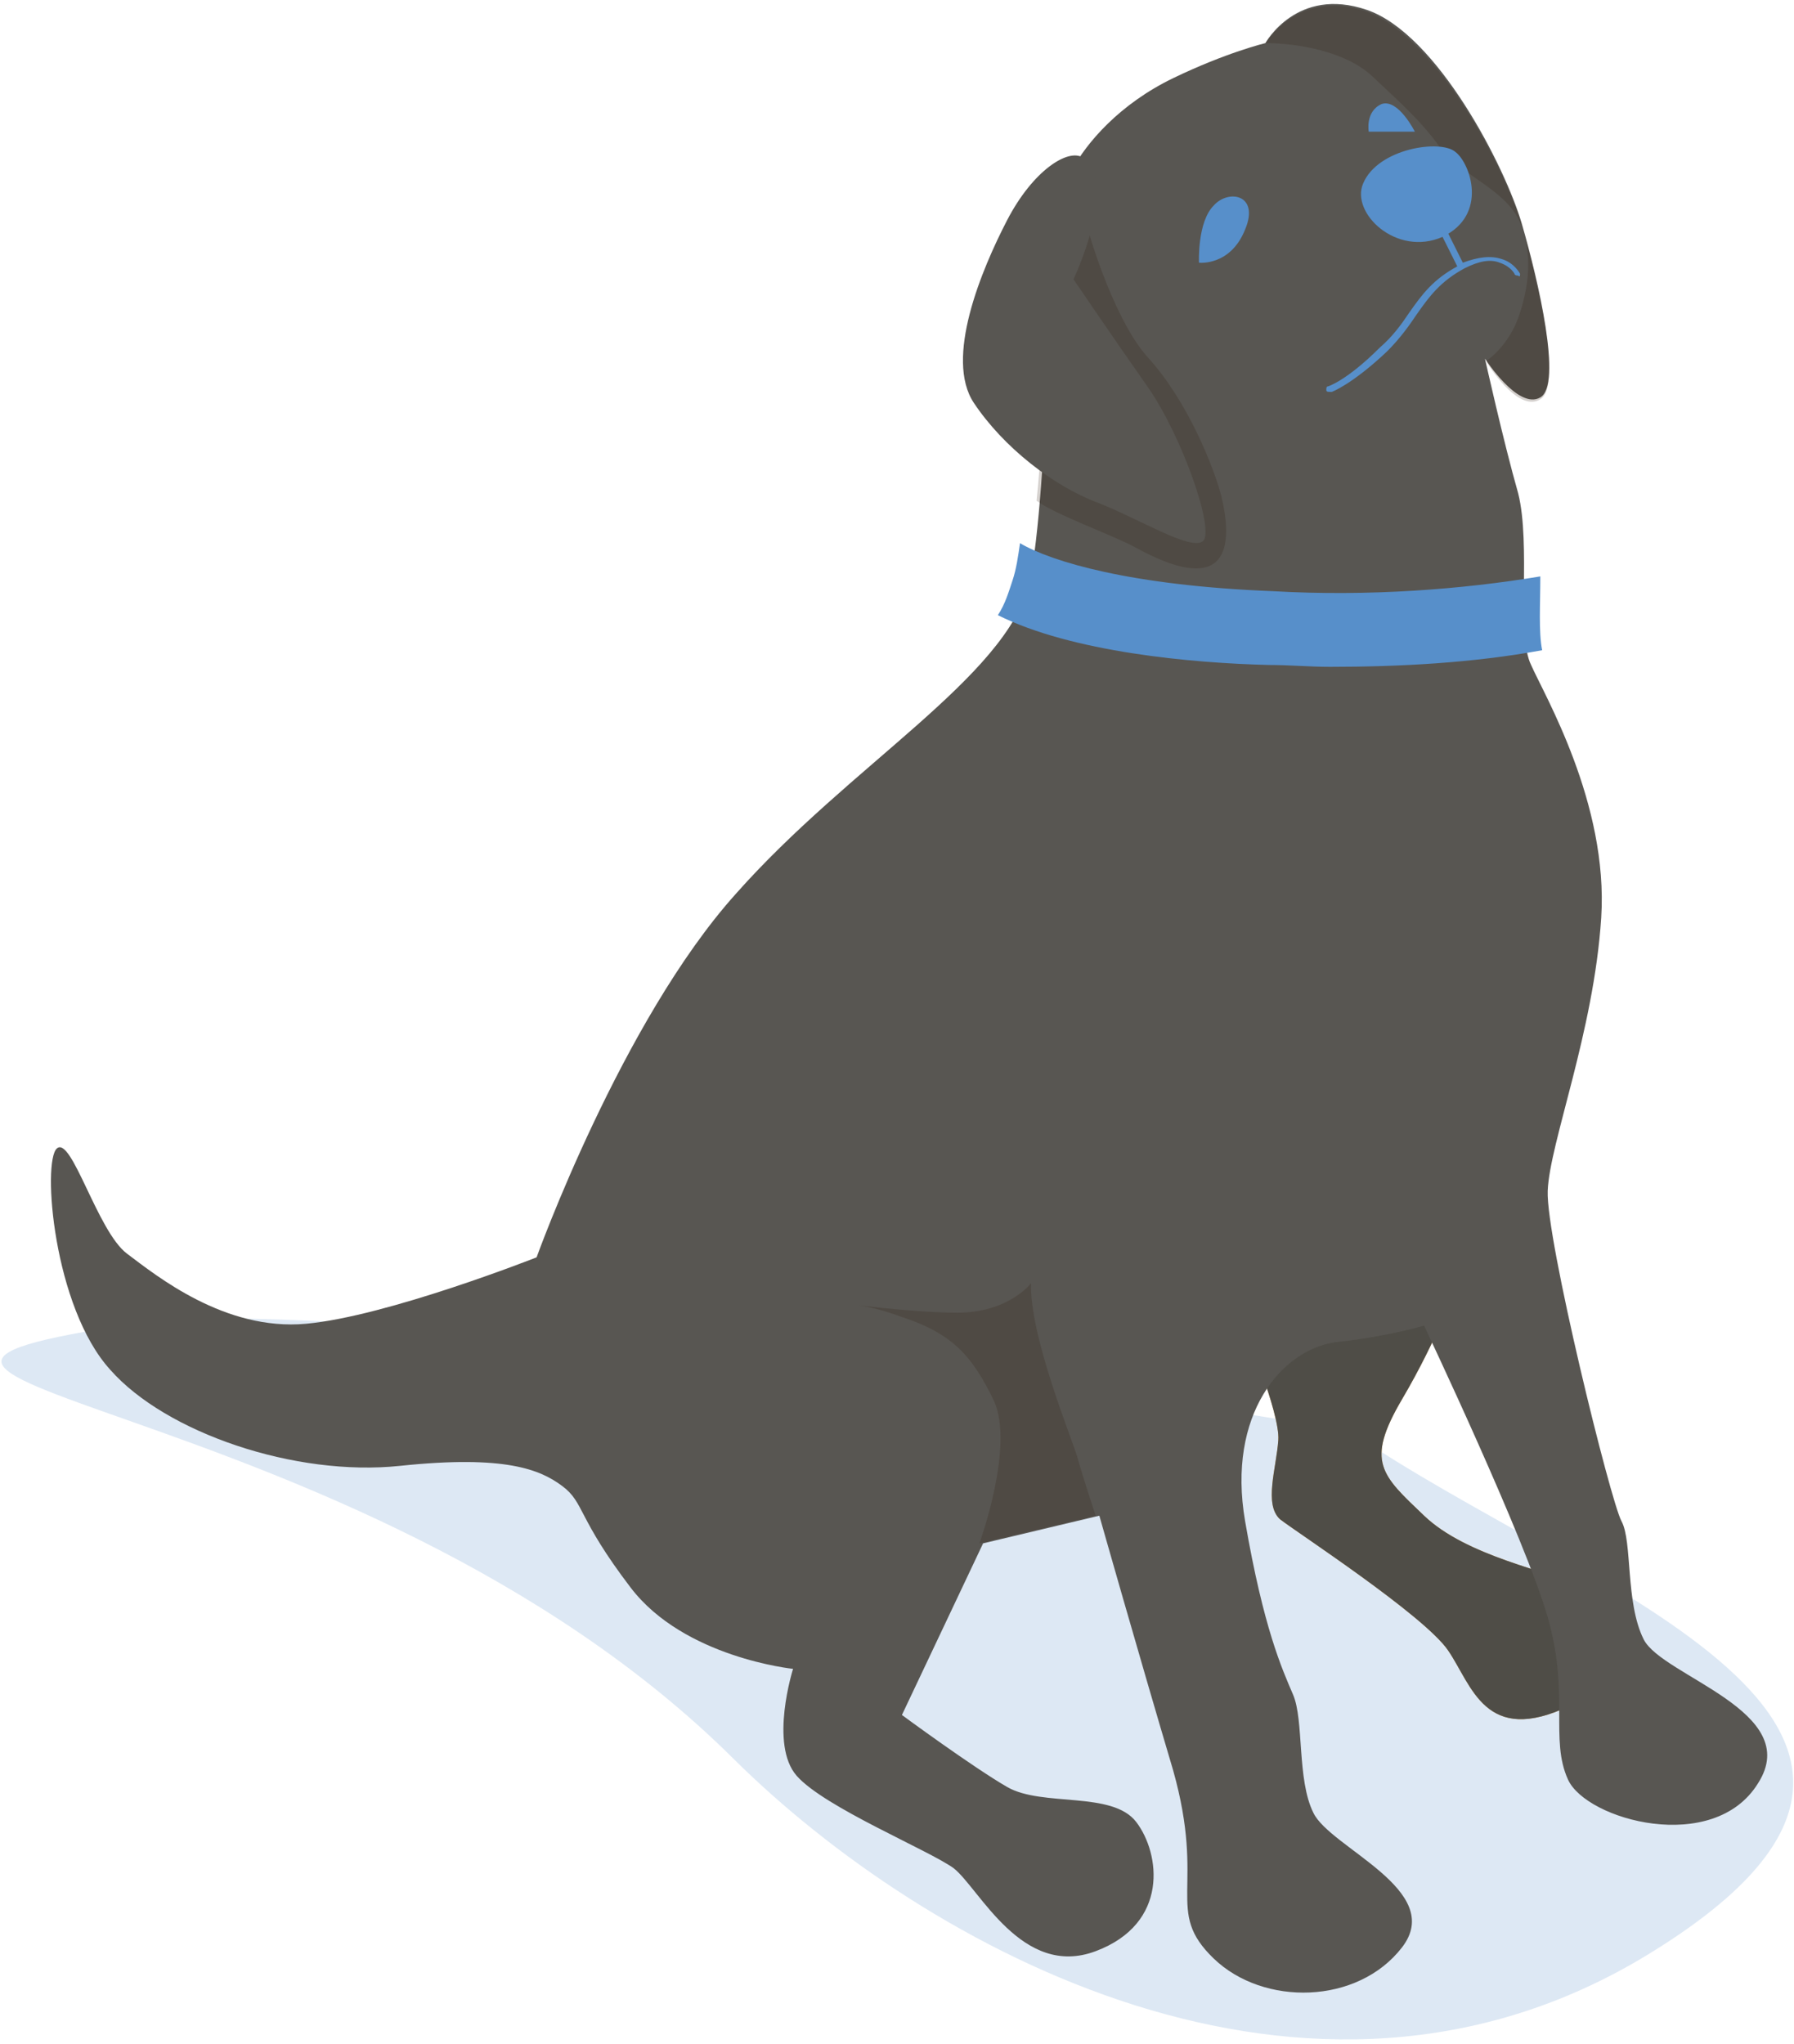 <svg width="237" height="270" viewBox="0 0 237 270" fill="none" xmlns="http://www.w3.org/2000/svg">
<path opacity="0.2" d="M181.55 191.188C212.506 211.176 265.644 228.969 217.625 258.219C172.775 285.519 122.075 257.244 96.969 232.382C46.513 182.169 -39.775 182.901 21.163 174.369C25.794 173.638 59.675 174.369 93.312 179.244C128.169 184.119 172.288 185.094 181.55 191.188Z" fill="#578FCA"/>
<path d="M164.244 175.099C164.244 175.099 169.119 186.555 168.875 190.212C168.631 193.868 166.925 198.743 169.119 200.693C171.312 202.399 188.131 213.368 191.3 217.999C194.469 222.63 196.175 230.674 207.387 225.312C218.6 219.949 214.944 211.905 209.581 209.712C204.462 207.518 193.737 205.568 188.131 200.205C182.525 194.843 180.331 193.137 185.206 184.849C190.081 176.562 192.275 169.98 192.275 169.98L164.244 175.099Z" fill="#D8A353"/>
<path d="M164.244 175.099C164.244 175.099 169.119 186.555 168.875 190.212C168.631 193.868 166.925 198.743 169.119 200.693C171.312 202.399 188.131 213.368 191.3 217.999C194.469 222.63 196.175 230.674 207.387 225.312C218.6 219.949 214.944 211.905 209.581 209.712C204.462 207.518 193.737 205.568 188.131 200.205C182.525 194.843 180.331 193.137 185.206 184.849C190.081 176.562 192.275 169.98 192.275 169.98L164.244 175.099Z" fill="#4F4D47"/>
<path d="M141.575 22.512C143.525 18.856 147.913 13.737 154.981 10.324C162.05 6.912 167.169 5.693 167.169 5.693C167.169 5.693 171.313 -1.863 180.575 1.306C189.838 4.474 198.856 22.024 201.05 29.581C203.244 37.137 206.413 50.787 203.488 52.493C200.563 54.199 196.175 47.374 196.175 47.374C196.175 47.374 198.613 58.343 200.563 65.168C202.269 71.993 200.319 83.937 202.269 87.837C203.975 91.737 212.506 106.118 211.531 121.231C210.556 136.343 204.706 150.968 204.463 157.306C204.219 163.643 212.75 198.256 214.213 200.937C215.675 203.618 214.7 211.662 217.138 216.537C219.575 221.412 238.344 226.043 232.25 235.549C226.4 245.056 209.581 240.424 207.144 235.062C204.706 229.699 207.388 223.849 204.463 213.612C201.538 203.374 188.131 175.099 188.131 175.099C188.131 175.099 183.256 176.562 176.431 177.293C169.363 178.268 162.05 186.799 164.488 200.937C166.925 215.074 169.363 220.437 170.825 223.849C172.288 227.262 171.313 235.062 173.506 239.449C175.7 244.081 191.056 249.687 185.206 257.243C179.356 264.799 166.925 265.043 160.344 258.706C153.763 252.368 159.369 249.443 154.981 233.843C150.35 218.243 145.231 200.206 145.231 200.206L129.875 203.862L119.15 226.531C119.15 226.531 128.413 233.356 133.044 236.037C137.675 238.718 146.938 236.524 150.106 240.668C153.275 244.812 154.494 254.074 144.744 257.731C134.994 261.387 129.388 249.443 125.975 246.762C122.563 244.324 108.913 238.718 105.256 234.574C101.6 230.431 104.769 220.437 104.769 220.437C104.769 220.437 90.388 218.974 83.319 209.712C76.25 200.449 77.225 198.499 74.3 196.306C71.375 194.112 66.744 192.162 52.85 193.624C38.956 195.087 21.894 189.237 14.581 180.949C7.025 172.662 5.563 153.406 7.513 151.699C9.463 149.993 12.875 162.668 16.775 165.593C20.675 168.518 29.694 175.831 40.419 174.856C51.144 173.881 70.888 166.081 70.888 166.081C70.888 166.081 82.1 134.881 97.213 118.062C112.325 100.999 132.8 89.543 135.969 77.112C138.65 64.681 138.406 28.606 141.575 22.512Z" fill="#585652"/>
<path opacity="0.2" d="M136.212 169.494C136.212 169.494 133.287 173.394 126.462 173.394C122.806 173.394 117.444 172.907 113.544 172.419C115.006 172.663 116.956 173.15 118.906 173.882C125.731 176.075 128.412 179 131.337 185.094C134.019 191.188 129.387 203.863 129.387 203.863L144.744 200.207C144.744 200.207 143.037 195.088 142.306 192.407C141.575 189.969 135.969 176.319 136.212 169.494ZM161.319 65.413C160.344 61.757 156.931 52.982 151.569 47.132C147.669 42.744 144.256 32.994 142.794 26.9L140.112 27.632C138.65 36.65 138.162 53.713 136.944 66.144C139.137 67.85 147.181 70.775 149.862 72.238C161.319 78.575 163.269 73.457 161.319 65.413Z" fill="#2F1B0B"/>
<path d="M158.394 34.701C158.394 34.701 158.15 29.338 160.344 27.145C162.294 24.951 166.438 25.682 164.488 30.314C162.538 35.188 158.394 34.701 158.394 34.701ZM180.819 17.395C180.819 17.395 180.331 14.713 182.525 13.739C184.719 13.007 186.913 17.395 186.913 17.395H180.819ZM200.806 36.163C200.806 36.163 200.075 34.701 198.369 34.214C196.906 33.726 195.2 33.97 193.25 34.701L191.056 30.314L190.325 30.801L192.519 35.188C189.35 36.895 187.888 38.845 186.181 41.282C185.206 42.745 183.988 44.451 182.281 45.913C177.894 50.301 175.456 51.032 175.456 51.032C175.213 51.032 175.213 51.276 175.213 51.52C175.213 51.764 175.456 51.764 175.7 51.764H175.944C175.944 51.764 178.625 50.788 183.256 46.401C184.963 44.695 186.181 42.989 187.156 41.526C188.863 39.089 190.325 37.139 193.494 35.432C195.444 34.457 196.906 34.214 198.125 34.701C199.588 35.188 200.075 36.163 200.075 36.163C200.075 36.407 200.563 36.407 200.563 36.407C200.806 36.651 200.806 36.407 200.806 36.163Z" fill="#578FCA"/>
<path d="M143.038 20.806C141.088 19.587 136.456 22.512 133.044 29.093C129.631 35.674 124.756 47.374 128.656 53.224C132.556 59.074 139.138 64.193 144.988 66.387C150.594 68.581 157.175 72.724 158.881 71.506C160.588 70.287 156.2 57.612 151.569 51.031C146.938 44.449 141.819 36.893 141.819 36.893C141.819 36.893 147.913 23.974 143.038 20.806Z" fill="#585652"/>
<path opacity="0.2" d="M200.806 29.337C202.512 33.48 202.025 37.868 200.562 42.012C199.1 45.912 196.419 47.618 196.419 47.618V47.862C197.15 49.081 200.806 54.443 203.487 52.737C206.412 51.031 203.244 37.38 201.05 29.824C198.856 22.268 189.837 4.962 180.575 1.549C172.044 -1.376 167.9 4.718 167.169 5.693C171.069 5.693 177.894 6.668 181.55 10.324C185.45 13.98 187.887 16.174 190.325 19.587C192.762 22.999 198.856 24.949 200.806 29.337Z" fill="#2F1B0B"/>
<path d="M180.087 24.218C178.381 28.118 184.475 33.968 190.569 31.287C196.662 28.362 194.225 21.537 192.275 20.075C190.325 18.368 182.037 19.587 180.087 24.218ZM203.487 76.137C193.25 77.843 180.819 78.818 168.144 78.087C149.375 77.356 138.894 74.187 134.75 71.75C134.506 73.456 134.262 75.162 133.775 76.625C133.287 78.087 132.8 79.793 131.825 81.256C141.575 86.131 157.419 87.593 167.656 87.837C170.337 87.837 173.019 88.081 175.7 88.081C184.719 88.081 194.469 87.593 203.731 85.887C203.244 83.45 203.487 79.793 203.487 76.137Z" fill="#578FCA"/>
</svg>
